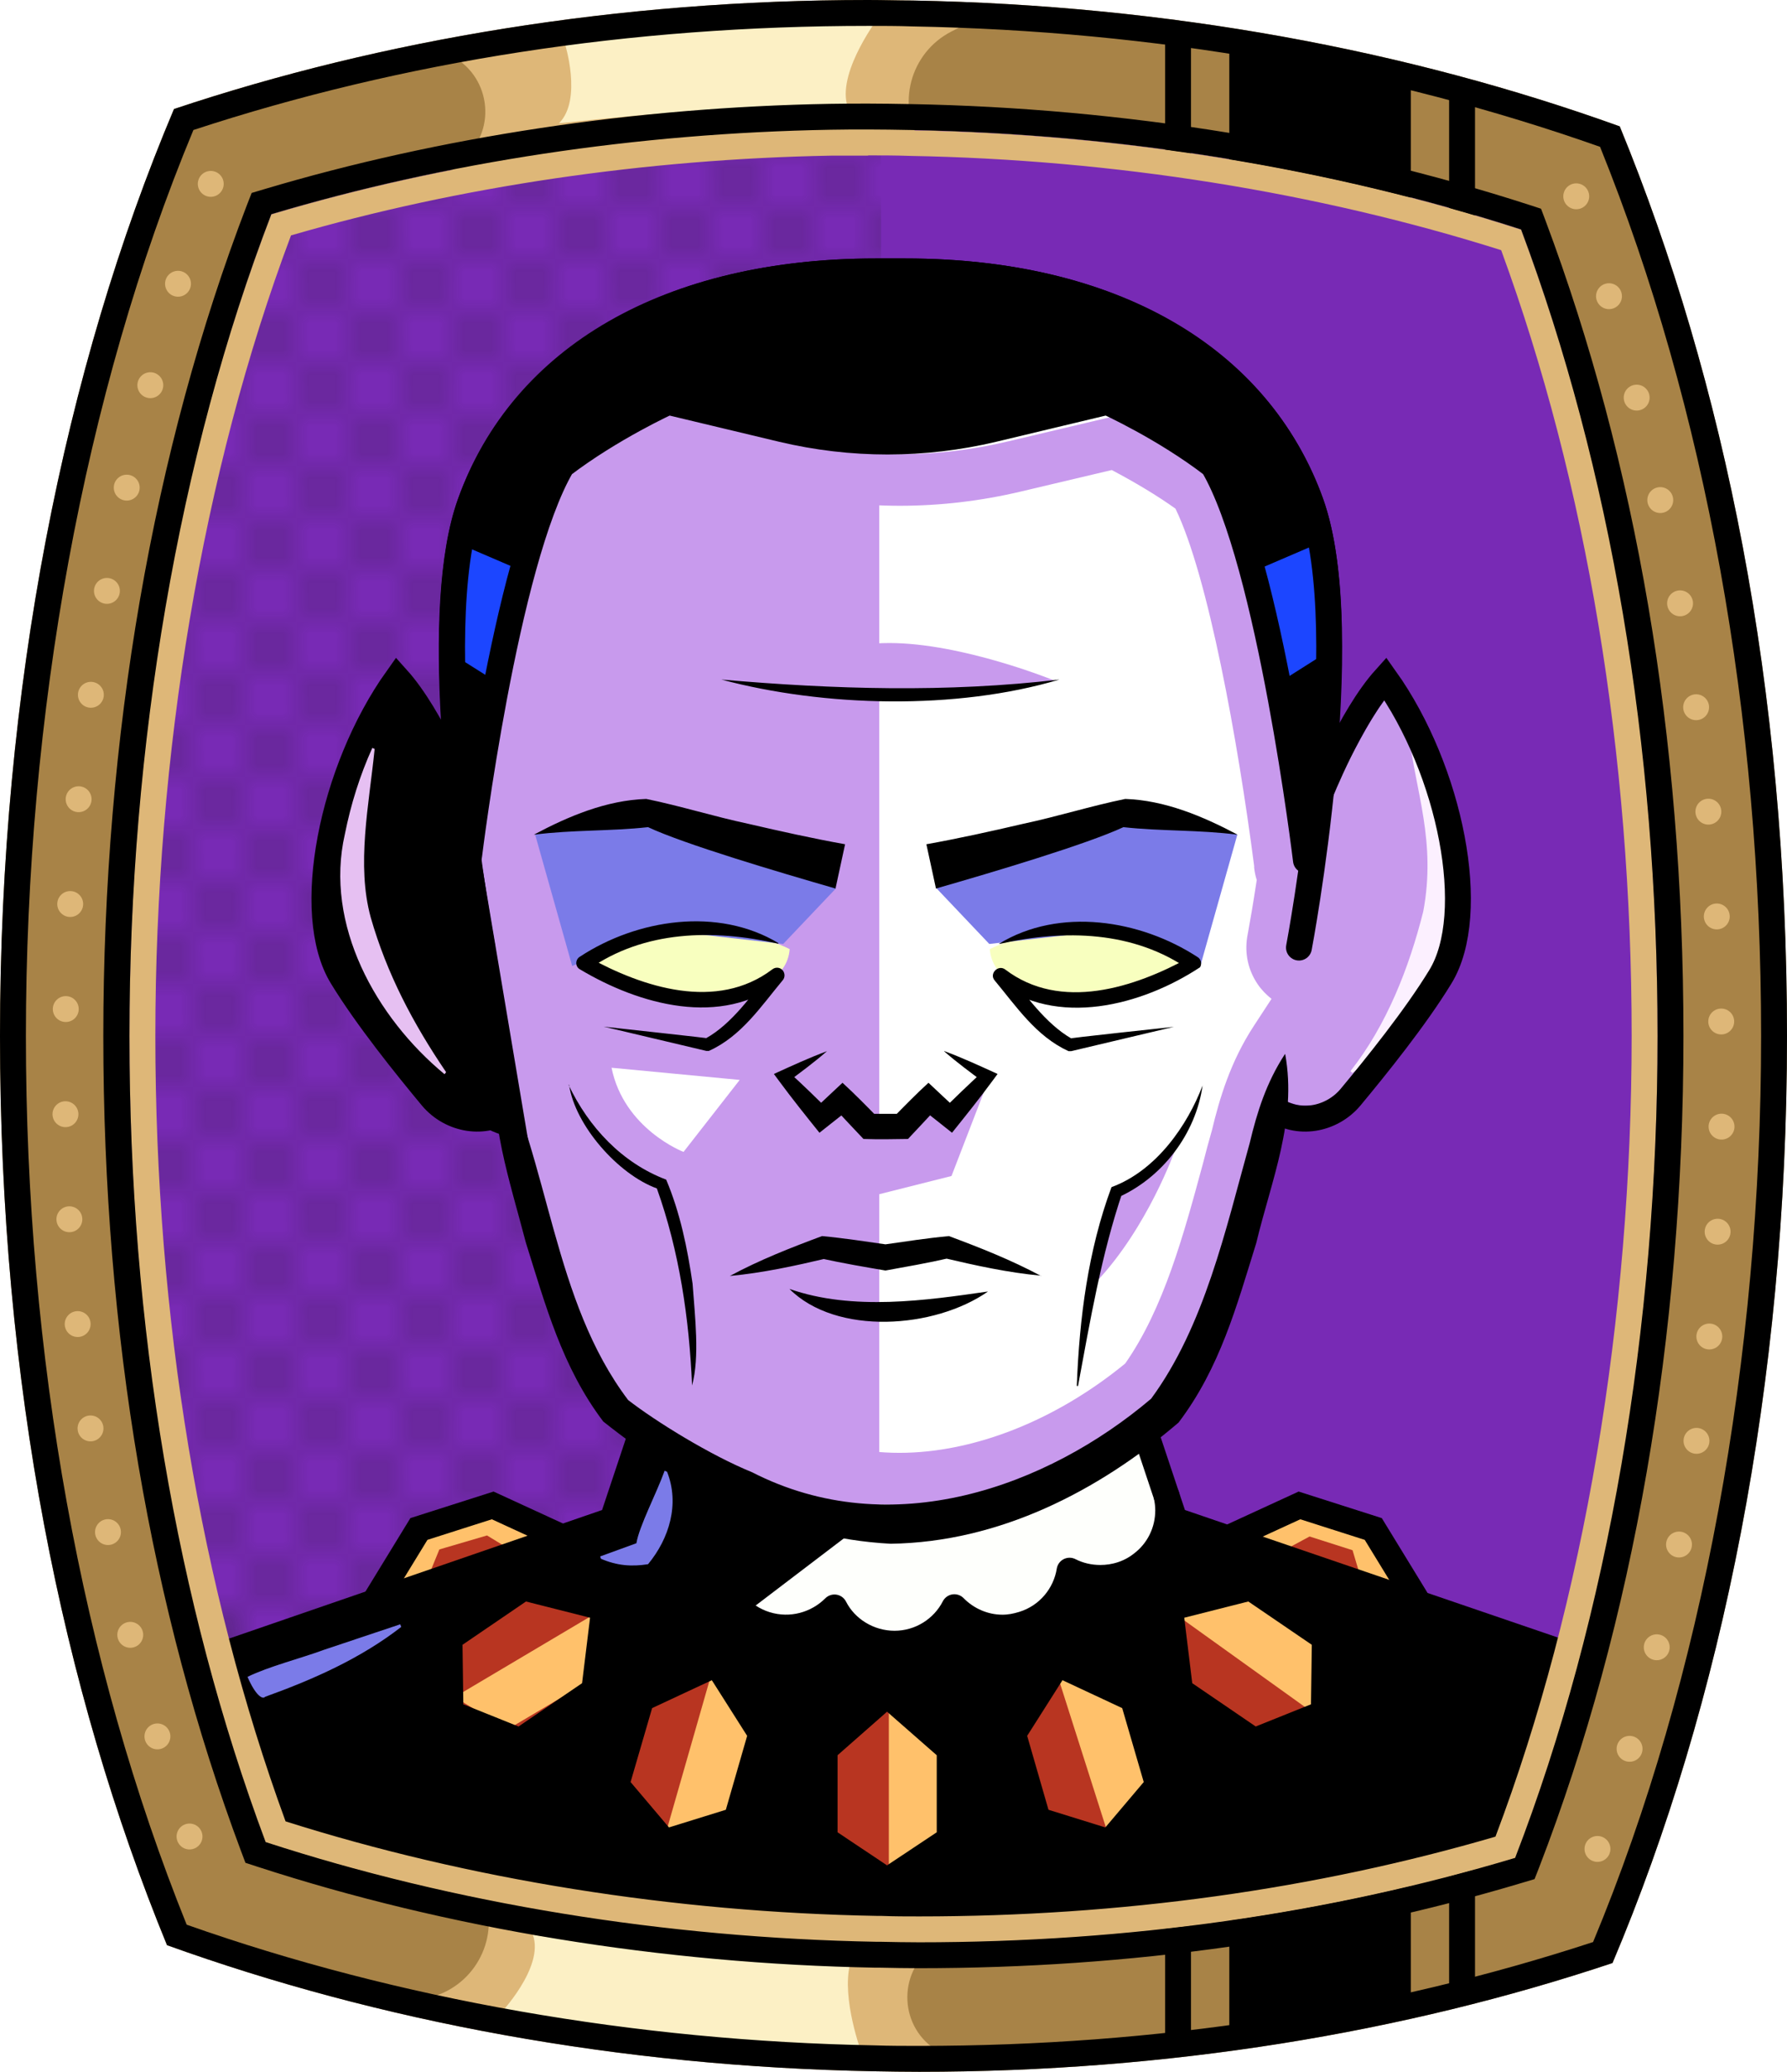 <?xml version="1.0" encoding="UTF-8"?><svg id="Capa_2" xmlns="http://www.w3.org/2000/svg" xmlns:xlink="http://www.w3.org/1999/xlink" viewBox="0 0 69.02 80"><defs><style>.cls-1{fill:#c89aed;}.cls-2{fill:#fff;}.cls-3{fill:#f8ffbf;}.cls-4{fill:#7b7be8;}.cls-5{fill:#a88347;}.cls-6{fill:#782ab5;}.cls-7,.cls-8{stroke-miterlimit:10;}.cls-7,.cls-8,.cls-9{stroke:#000;}.cls-7,.cls-8,.cls-9,.cls-10,.cls-11,.cls-12{fill:none;}.cls-8,.cls-9,.cls-10{stroke-linecap:round;}.cls-13{fill:#1c46ff;}.cls-9,.cls-10{stroke-linejoin:round;}.cls-10{stroke:#deb778;stroke-dasharray:0 0 0 4.06;}.cls-14{fill:url(#USGS_19_Inundación_de_tierra);}.cls-15{fill:#e6c0f2;}.cls-16{fill:#deb778;}.cls-17{fill:#ffc16b;}.cls-18{fill:#fefffc;}.cls-12{stroke:#1d1d1b;stroke-dasharray:0 0 2 2;stroke-width:.3px;}.cls-19{fill:#fcf0ff;}.cls-20{fill:#fcf0c5;}.cls-21{fill:#b83521;}</style><pattern id="USGS_19_Inundación_de_tierra" x="0" y="0" width="72" height="72" patternTransform="translate(-20.48 -15991) rotate(-90)" patternUnits="userSpaceOnUse" viewBox="0 0 72 72"><g><rect class="cls-11" width="72" height="72"/><g><line class="cls-12" x1="71" y1="71" x2="144.44" y2="71"/><line class="cls-12" x1="71" y1="67" x2="144.44" y2="67"/><line class="cls-12" x1="71" y1="63" x2="144.44" y2="63"/><line class="cls-12" x1="71" y1="59" x2="144.44" y2="59"/><line class="cls-12" x1="71" y1="55" x2="144.44" y2="55"/><line class="cls-12" x1="71" y1="51" x2="144.44" y2="51"/><line class="cls-12" x1="71" y1="47" x2="144.44" y2="47"/><line class="cls-12" x1="71" y1="43" x2="144.44" y2="43"/><line class="cls-12" x1="71" y1="39" x2="144.44" y2="39"/><line class="cls-12" x1="71" y1="35" x2="144.44" y2="35"/><line class="cls-12" x1="71" y1="31" x2="144.44" y2="31"/><line class="cls-12" x1="71" y1="27" x2="144.44" y2="27"/><line class="cls-12" x1="71" y1="23" x2="144.44" y2="23"/><line class="cls-12" x1="71" y1="19" x2="144.44" y2="19"/><line class="cls-12" x1="71" y1="15" x2="144.44" y2="15"/><line class="cls-12" x1="71" y1="11" x2="144.44" y2="11"/><line class="cls-12" x1="71" y1="7" x2="144.44" y2="7"/><line class="cls-12" x1="71" y1="3" x2="144.44" y2="3"/></g><g><line class="cls-12" x1="-1" y1="71" x2="72.44" y2="71"/><line class="cls-12" x1="-1" y1="67" x2="72.44" y2="67"/><line class="cls-12" x1="-1" y1="63" x2="72.44" y2="63"/><line class="cls-12" x1="-1" y1="59" x2="72.44" y2="59"/><line class="cls-12" x1="-1" y1="55" x2="72.44" y2="55"/><line class="cls-12" x1="-1" y1="51" x2="72.44" y2="51"/><line class="cls-12" x1="-1" y1="47" x2="72.44" y2="47"/><line class="cls-12" x1="-1" y1="43" x2="72.44" y2="43"/><line class="cls-12" x1="-1" y1="39" x2="72.44" y2="39"/><line class="cls-12" x1="-1" y1="35" x2="72.44" y2="35"/><line class="cls-12" x1="-1" y1="31" x2="72.44" y2="31"/><line class="cls-12" x1="-1" y1="27" x2="72.44" y2="27"/><line class="cls-12" x1="-1" y1="23" x2="72.44" y2="23"/><line class="cls-12" x1="-1" y1="19" x2="72.44" y2="19"/><line class="cls-12" x1="-1" y1="15" x2="72.44" y2="15"/><line class="cls-12" x1="-1" y1="11" x2="72.44" y2="11"/><line class="cls-12" x1="-1" y1="7" x2="72.44" y2="7"/><line class="cls-12" x1="-1" y1="3" x2="72.44" y2="3"/><line class="cls-12" x1="1.04" y1="69" x2="74.48" y2="69"/><line class="cls-12" x1="1.04" y1="65" x2="74.48" y2="65"/><line class="cls-12" x1="1.04" y1="61" x2="74.48" y2="61"/><line class="cls-12" x1="1.04" y1="57" x2="74.48" y2="57"/><line class="cls-12" x1="1.04" y1="53" x2="74.48" y2="53"/><line class="cls-12" x1="1.04" y1="49" x2="74.48" y2="49"/><line class="cls-12" x1="1.04" y1="45" x2="74.48" y2="45"/><line class="cls-12" x1="1.04" y1="41" x2="74.48" y2="41"/><line class="cls-12" x1="1.04" y1="37" x2="74.48" y2="37"/><line class="cls-12" x1="1.04" y1="33" x2="74.48" y2="33"/><line class="cls-12" x1="1.04" y1="29" x2="74.48" y2="29"/><line class="cls-12" x1="1.04" y1="25" x2="74.48" y2="25"/><line class="cls-12" x1="1.04" y1="21" x2="74.48" y2="21"/><line class="cls-12" x1="1.04" y1="17" x2="74.48" y2="17"/><line class="cls-12" x1="1.04" y1="13" x2="74.48" y2="13"/><line class="cls-12" x1="1.04" y1="9" x2="74.48" y2="9"/><line class="cls-12" x1="1.04" y1="5" x2="74.48" y2="5"/><line class="cls-12" x1="1.04" y1="1" x2="74.48" y2="1"/></g><g><line class="cls-12" x1="-73" y1="71" x2=".44" y2="71"/><line class="cls-12" x1="-73" y1="67" x2=".44" y2="67"/><line class="cls-12" x1="-73" y1="63" x2=".44" y2="63"/><line class="cls-12" x1="-73" y1="59" x2=".44" y2="59"/><line class="cls-12" x1="-73" y1="55" x2=".44" y2="55"/><line class="cls-12" x1="-73" y1="51" x2=".44" y2="51"/><line class="cls-12" x1="-73" y1="47" x2=".44" y2="47"/><line class="cls-12" x1="-73" y1="43" x2=".44" y2="43"/><line class="cls-12" x1="-73" y1="39" x2=".44" y2="39"/><line class="cls-12" x1="-73" y1="35" x2=".44" y2="35"/><line class="cls-12" x1="-73" y1="31" x2=".44" y2="31"/><line class="cls-12" x1="-73" y1="27" x2=".44" y2="27"/><line class="cls-12" x1="-73" y1="23" x2=".44" y2="23"/><line class="cls-12" x1="-73" y1="19" x2=".44" y2="19"/><line class="cls-12" x1="-73" y1="15" x2=".44" y2="15"/><line class="cls-12" x1="-73" y1="11" x2=".44" y2="11"/><line class="cls-12" x1="-73" y1="7" x2=".44" y2="7"/><line class="cls-12" x1="-73" y1="3" x2=".44" y2="3"/><line class="cls-12" x1="-70.96" y1="69" x2="2.48" y2="69"/><line class="cls-12" x1="-70.96" y1="65" x2="2.48" y2="65"/><line class="cls-12" x1="-70.96" y1="61" x2="2.48" y2="61"/><line class="cls-12" x1="-70.96" y1="57" x2="2.48" y2="57"/><line class="cls-12" x1="-70.96" y1="53" x2="2.48" y2="53"/><line class="cls-12" x1="-70.96" y1="49" x2="2.48" y2="49"/><line class="cls-12" x1="-70.96" y1="45" x2="2.48" y2="45"/><line class="cls-12" x1="-70.96" y1="41" x2="2.48" y2="41"/><line class="cls-12" x1="-70.96" y1="37" x2="2.48" y2="37"/><line class="cls-12" x1="-70.96" y1="33" x2="2.48" y2="33"/><line class="cls-12" x1="-70.96" y1="29" x2="2.48" y2="29"/><line class="cls-12" x1="-70.96" y1="25" x2="2.48" y2="25"/><line class="cls-12" x1="-70.96" y1="21" x2="2.48" y2="21"/><line class="cls-12" x1="-70.96" y1="17" x2="2.48" y2="17"/><line class="cls-12" x1="-70.96" y1="13" x2="2.48" y2="13"/><line class="cls-12" x1="-70.96" y1="9" x2="2.48" y2="9"/><line class="cls-12" x1="-70.96" y1="5" x2="2.48" y2="5"/><line class="cls-12" x1="-70.96" y1="1" x2="2.48" y2="1"/></g></g></pattern></defs><g id="BG"><g><path class="cls-6" d="M64.02,40c0,11.47-1.89,22.39-5.5,31.74-7.2,2.16-14.94,3.26-23.02,3.26-.49,0-.98-.01-1.47-.02h-.17c-8.18-.15-16.29-1.47-23.6-3.85-3.45-9.22-5.26-19.93-5.26-31.13s1.89-22.38,5.48-31.73c6.73-2.01,14.13-3.13,21.6-3.26,.48-.01,.97-.01,1.45-.01,.54,0,1.08,.01,1.63,.02,8.16,.15,16.27,1.47,23.59,3.84,3.46,9.24,5.27,19.95,5.27,31.14Z"/><path class="cls-14" d="M34.03,5.59V74.98h-.17c-8.18-.15-16.29-1.47-23.6-3.85-3.45-9.22-5.26-19.93-5.26-31.13s1.89-22.38,5.48-31.73c6.73-2.01,14.13-3.13,21.6-3.26,.65,.16,1.3,.36,1.95,.58Z"/></g></g><g id="Characters"><path class="cls-1" d="M59.56,64.08l-2.26,6.64c-2.28,.57-11.92,2.82-23.3,2.82-8.54,0-16.11-1.24-22.51-3.69l-1.75-5.83,4.7-1.61,.34-.12,.18-.31,1.55-2.52,2.49-.79,2.33,1.07,.37,.17,.38-.14,1.5-.52,.46-.16,.16-.46,.92-2.76,.23-.68-.58-.44-.23-.18c-.17-.12-.34-.25-.5-.38-1.29-1.74-1.91-3.73-2.56-5.84l-.2-.64c-.1-.39-.2-.77-.31-1.16-.29-1.08-.57-2.11-.74-3.16l-.19-1.16-1.12,.37c-.17,.06-.35,.09-.51,.09-.51,0-1.01-.24-1.34-.64-1.06-1.27-2.52-3.09-3.43-4.59-1.19-1.94-.66-6.68,1.73-10.42,.25,.34,.5,.74,.73,1.16l.04,.06h.01s.03,.08,.03,.08h.02s2.04,3.08,2.04,3.08l-.21-3.68c-.21-3.71-.01-6.45,.6-8.14,1.97-5.48,7.51-8.62,15.21-8.62h1.11c7.7,0,13.24,3.14,15.21,8.62,.37,1.03,.59,2.47,.65,4.27,.05,1.12,.03,2.42-.06,3.97l-.26,4.44,2.14-3.9c.28-.51,.56-.96,.84-1.34,2.39,3.75,2.91,8.48,1.72,10.42-.9,1.5-2.36,3.32-3.42,4.59-.34,.41-.83,.64-1.35,.64-.17,0-.33-.02-.5-.08l-1.09-.33-.19,1.13c-.14,.88-.38,1.75-.64,2.67-.15,.54-.3,1.1-.44,1.66l-.19,.61c-.65,2.12-1.27,4.13-2.57,5.89-.14,.12-.29,.23-.43,.34l-.16,.12-.55,.44,.22,.67,.94,2.82,.16,.46,.46,.17,1.62,.56,.38,.13,.37-.17,2.42-1.11,2.48,.79,1.5,2.44,.03,.06,.18,.36,.39,.14,4.75,1.62Z"/><path class="cls-2" d="M33.96,58.58V17.1l8.77-1.8,4.61,2.59,3.16,14.4-1.25,10.67-3.71,11.13s-5.62,4.72-11.58,4.5Z"/><path class="cls-1" d="M26.59,18.15l3.5,.83c1.52,.37,3.09,.55,4.67,.55s3.15-.19,4.67-.55l3.51-.83c.91,.48,1.76,.99,2.46,1.49,1.26,2.59,2.41,8.95,3.04,13.8,0,.03,0,.05,0,.07,.02,.16,.05,.32,.1,.47-.14,.92-.26,1.61-.32,1.93-.02,.12-.04,.21-.05,.28-.1,.64,.04,1.28,.41,1.82,.15,.22,.33,.4,.53,.56l-.68,1.04c-.91,1.39-1.33,2.82-1.62,4.03-.12,.41-.23,.83-.34,1.26-.75,2.77-1.52,5.62-3.01,7.75-2.67,2.19-5.84,3.45-8.72,3.45-1.52,0-2.97-.35-4.3-1.03l-.08-.04-.08-.03c-1.3-.53-3.07-1.59-4.11-2.36-1.36-1.91-2.01-4.29-2.69-6.8-.55-2-1.11-4.08-2.07-6.03l-.67-1.36c.15-.13,.29-.28,.4-.45,.37-.53,.51-1.18,.41-1.82-.01-.07-.03-.17-.05-.29-.07-.43-.24-1.4-.42-2.67,.25-2.14,1.48-10.42,3.02-13.59,.71-.5,1.56-1.01,2.47-1.49m27.29,13.73c.54,2.02,.53,3.83,.09,4.53-.47,.77-1.17,1.75-2.08,2.91l-.1-.51c.66-.33,1.15-.95,1.31-1.72v-.03s.01-.03,.01-.03v-.07c.31-1.62,.57-3.39,.77-5.07m-37.99,.12c.15,1.31,.39,3,.73,4.9l.03,.15c.14,.74,.59,1.34,1.19,1.7l-.05,.42c-.86-1.1-1.52-2.03-1.97-2.76-.43-.69-.44-2.43,.07-4.41m27.3-15.96l-4.22,1c-1.38,.33-2.79,.5-4.2,.5s-2.83-.17-4.2-.5l-4.22-1c-.51,.25-2.24,1.11-3.77,2.26-2.1,3.67-3.46,14.68-3.47,14.79-.01,.03-.02,.06-.03,.09,.27,1.94,.52,3.28,.52,3.32,.05,.27-.12,.53-.4,.58-.04,0-.07,.01-.1,.01-.23,0-.43-.17-.48-.4-.04-.24-.54-2.88-.87-6.16-.3-.7-1.04-2.33-1.88-3.49-2.17,3.43-3.03,8.33-1.74,10.42,.96,1.58,2.56,3.55,3.42,4.59,.36,.42,.86,.64,1.36,.64,.25,0,.49-.05,.71-.16-.05-.6-.05-1.2,.02-1.82,2.11,4.27,2.21,9.51,5.12,13.36,1.07,.83,3.17,2.13,4.79,2.79,1.7,.87,3.47,1.25,5.21,1.25,3.77,0,7.45-1.75,10.2-4.08,2.05-2.8,2.88-6.55,3.81-9.88,.28-1.18,.64-2.34,1.36-3.44,.12,.62,.14,1.23,.1,1.83,.22,.1,.46,.15,.69,.15,.5,0,1-.22,1.35-.64,1.05-1.27,2.51-3.1,3.42-4.59,1.29-2.09,.43-6.99-1.74-10.42-.92,1.27-1.71,3.08-1.94,3.65-.34,3.21-.82,5.77-.86,6-.05,.24-.25,.4-.49,.4-.03,0-.06,0-.09-.01-.28-.05-.45-.31-.4-.58,0-.04,.22-1.18,.46-2.89-.1-.08-.18-.2-.19-.33-.02-.12-1.38-11.31-3.48-14.98-1.52-1.15-3.25-2.01-3.76-2.26h0Z"/><path class="cls-19" d="M54.42,28.43c2.7,4.07,1.88,10.13-2.19,13,0,0-.07-.07-.07-.07,1.4-1.78,2.26-3.98,2.81-6.16,.51-2.7-.3-4.66-.54-6.77h0Z"/><path d="M23.95,58.57l-15.3,5.25,2.16,7.16s11.45,3.88,24.3,3.63c13.9-.27,22.94-2.86,22.94-2.86l2.62-7.82-15.58-5.36H23.95Z"/><path class="cls-1" d="M28.27,26.27s3.26-1.44,6.08-1.44,6.35,1.44,6.35,1.44c0,0-5.12,.91-12.43,0Z"/><path class="cls-3" d="M30.5,36.65s-3.91-2.1-7.88,.58c2.98,1.75,7.71,1.69,7.88-.58Z"/><path class="cls-3" d="M38.23,36.65s3.91-2.1,7.88,.58c-2.98,1.75-7.71,1.69-7.88-.58Z"/><path d="M51.81,23.82l-.23,1.82-.79,8.14-3.59-15.5s-.7-.7-4.46-2.63c-7.8,3.07-16.91-.17-16.91-.17l-4.2,2.45-3.51,13.14-1.14-3.35s.03,.05,.05,.08c-.18-3.14-.11-6.41,.66-8.54,2.12-5.9,8.01-9.28,16.15-9.28h1.11c8.14,0,14.03,3.38,16.15,9.28,.44,1.23,.65,2.82,.71,4.56Z"/><path class="cls-1" d="M45.38,44.42s-1.05,2.98-3.04,5.08c.41-2.28,.7-3.45,.7-3.45,0,0,1.46-.41,2.34-1.64Z"/><polygon class="cls-13" points="17.69 20.98 20.11 22.02 19.35 26.44 17.27 25.13 17.69 20.98"/><polygon class="cls-13" points="50.93 20.98 48.51 22.02 49.27 26.44 51.34 25.13 50.93 20.98"/><path class="cls-18" d="M24.77,55.39s-1.16,3.06-.66,3.8,.99,2.23,3.39,1.32c1.24,3.22,4.21,2.48,4.87,1.73,2.31,1.98,4.95-.08,4.95-.08,0,0,2.23,1.73,4.21-1.32,2.89,.58,4.46-1.4,2.89-5.37-3.96,2.06-6.11,3.3-10.16,3.47s-9.5-3.55-9.5-3.55Z"/><polygon class="cls-21" points="21.28 59.59 18.98 58.14 16.18 59.03 15.06 61.83 21.28 59.59"/><polygon class="cls-21" points="34.26 72.63 36.68 71.02 36.68 67.55 34.26 65.43 31.85 67.55 31.85 71.02 34.26 72.63"/><polygon class="cls-21" points="25.67 71.14 28.44 70.28 29.4 66.95 27.68 64.24 24.77 65.6 23.8 68.93 25.67 71.14"/><polygon class="cls-21" points="17.4 66.15 20.09 67.23 22.95 65.28 23.34 62.09 20.22 61.3 17.36 63.25 17.4 66.15"/><polygon class="cls-21" points="44.73 68.93 43.76 65.6 40.85 64.24 39.13 66.95 40.09 70.28 42.86 71.14 44.73 68.93"/><polygon class="cls-21" points="51.17 63.25 48.31 61.3 45.19 62.09 45.58 65.28 48.44 67.23 51.13 66.15 51.17 63.25"/><polygon class="cls-21" points="48.08 59.26 50.43 58.22 53.05 59 54.49 61.82 48.08 59.26"/><polygon points="33.2 58.94 28.72 62.35 23.59 59.65 24.77 55.39 33.2 58.94"/><path d="M15.34,26.2l2.85,4.69,2.2,13.09s-2.01,.31-5-3.33c-2.99-3.56-3.24-6.47-2.59-8.82s2.54-5.63,2.54-5.63Z"/><polygon class="cls-1" points="38.22 41.6 36.75 45.41 32.94 46.37 33.67 43.51 35.1 43.51 35.93 42.42 36.66 42.9 38.22 41.6"/><polygon class="cls-17" points="34.33 65.92 34.33 72.27 36.44 71.15 36.44 67.39 34.33 65.92"/><polygon class="cls-17" points="27.43 64.8 25.68 70.91 28.02 70.42 29.06 66.8 27.43 64.8"/><polygon class="cls-17" points="23.02 62.29 17.56 65.53 19.6 66.78 22.84 64.86 23.02 62.29"/><polygon class="cls-17" points="40.83 64.65 42.76 70.71 44.44 69 43.3 65.41 40.83 64.65"/><polygon class="cls-17" points="45.53 62.42 50.69 66.12 51.02 63.75 47.96 61.56 45.53 62.42"/><polygon class="cls-4" points="47.79 32.23 46.36 37.3 43.03 35.9 38.21 36.45 36.16 34.29 43.87 31.35 47.79 32.23"/><polygon class="cls-4" points="20.67 32.23 22.1 37.3 25.43 35.9 30.25 36.45 32.3 34.29 24.59 31.35 20.67 32.23"/><polygon class="cls-17" points="49.45 59.94 50.58 59.33 52.24 59.86 52.6 61.07 54.3 61.56 52.92 59.21 50.17 58.36 47.83 59.33 49.45 59.94"/><polygon class="cls-17" points="19.6 59.77 18.81 59.29 16.97 59.83 16.45 61.1 14.91 61.53 16.3 59.2 19.08 58.26 21.32 59.26 19.6 59.77"/><path class="cls-2" d="M23.62,41.23l4.95,.47-2.17,2.78s-2.3-.88-2.78-3.25Z"/><path class="cls-7" d="M17.87,30.7s-1.18-3-2.53-4.5c-2.53,3.55-3.63,9.08-2.13,11.52,.95,1.56,2.48,3.46,3.47,4.65,.74,.88,2.05,1.11,2.97,.43,0,0,.02-.01,.03-.02"/><path class="cls-7" d="M50.97,30.7s1.18-3,2.53-4.5c2.53,3.55,3.63,9.08,2.13,11.52-.95,1.56-2.48,3.46-3.47,4.65-.74,.88-2.05,1.11-2.97,.43,0,0-.02-.01-.03-.02"/><path d="M49.64,40.71c.46,2.55-.54,4.87-1.12,7.29-.76,2.44-1.4,4.82-3,6.93-3.11,2.66-6.94,4.62-11.12,4.68-4.19-.22-7.88-2.16-11.1-4.72-1.59-2.1-2.23-4.49-2.99-6.91-.62-2.39-1.45-4.74-1.17-7.27,2.11,4.26,2.21,9.5,5.12,13.35,1.07,.83,3.17,2.13,4.79,2.79,5.37,2.75,11.39,.57,15.41-2.84,2.06-2.8,2.88-6.54,3.81-9.88,.28-1.18,.64-2.33,1.36-3.43h0Z"/><path class="cls-9" d="M50.17,36.59s2.29-12.07,.46-17.17-7.06-8.94-15.68-8.94h-1.1c-8.62,0-13.85,3.84-15.68,8.94s.46,17.17,.46,17.17"/><path class="cls-9" d="M50.44,33.22s-1.39-11.53-3.59-15.25c-1.88-1.45-4.09-2.45-4.09-2.45l-4.39,1.05c-2.69,.64-5.48,.64-8.17,0l-4.39-1.05s-2.2,1-4.1,2.45c-2.2,3.72-3.59,15.06-3.59,15.06"/><polyline class="cls-9" points="60.2 63.77 45.37 58.7 44.24 55.31"/><polyline class="cls-9" points="24.78 55.31 23.65 58.7 8.82 63.81"/><path d="M27.86,26.24c4.36,.38,8.72,.51,13.06,0-3.99,1.19-9.09,1.06-13.06,0h0Z"/><path d="M21.96,41.89c.77,1.63,2.07,3.02,3.77,3.66,.54,1.28,.82,2.65,1.02,4.02,.09,1.26,.28,2.82-.02,3.93-.11-2.58-.49-5.18-1.36-7.61-1.49-.54-3.16-2.43-3.39-4h0Z"/><path d="M46.45,41.9c-.26,1.89-1.57,3.6-3.32,4.36,0,0,.23-.24,.23-.24-.82,2.42-1.25,4.95-1.72,7.48,0,.03-.05,.03-.05,0,.1-2.59,.43-5.21,1.34-7.66,1.74-.64,2.94-2.4,3.52-3.93h0Z"/><path d="M30.06,36.44c-2.51-.57-5.19-.52-7.34,1,0,0-.02-.49-.02-.49,2.14,1.19,4.99,2.1,7.13,.48,.13-.1,.31-.08,.41,.05,.08,.11,.08,.26,0,.36-.85,1.02-1.6,2.17-2.86,2.74-.03,0-.07,0-.1,0,0,0-3.97-.94-3.97-.94-.07,0,4.42,.48,3.96,.45,.99-.55,1.79-1.68,2.49-2.61,0,0,.42,.41,.42,.41-2.31,1.81-5.51,.9-7.78-.46-.19-.1-.19-.38,0-.49,2.21-1.45,5.33-1.93,7.67-.52h0Z"/><path d="M38.59,36.44c2.33-1.42,5.45-.93,7.67,.52,.13,.08,.17,.26,.09,.39-2.23,1.47-5.55,2.36-7.88,.55,0,0,.42-.41,.42-.41,.7,.92,1.51,2.05,2.49,2.61-.48,.02,4.07-.46,3.96-.45,0,0-3.97,.94-3.97,.94-.03,0-.06,0-.1,0-1.26-.58-2.01-1.72-2.86-2.74-.21-.26,.15-.62,.42-.41,2.13,1.62,4.98,.71,7.13-.48,0,0-.02,.49-.02,.49-2.15-1.51-4.83-1.57-7.34-1h0Z"/><path d="M20.62,32.23c1.33-.71,2.8-1.33,4.34-1.38,1.32,.27,2.62,.68,3.94,.96,1.25,.29,2.51,.57,3.74,.79l-.37,1.71c-2.22-.64-5.83-1.71-7.24-2.37-1.45,.16-2.93,.1-4.4,.29h0Z"/><path d="M47.79,32.23c-1.47-.19-2.95-.13-4.4-.29-1.42,.66-5.01,1.73-7.24,2.37,0,0-.37-1.71-.37-1.71,1.23-.22,2.5-.5,3.74-.79,1.32-.28,2.62-.69,3.94-.96,1.53,.05,3,.67,4.34,1.38h0Z"/><path d="M36.48,40.59c.7,.26,1.37,.57,2.05,.88,0,0-.2,.27-.2,.27-.5,.68-1.03,1.34-1.56,2-.21-.17-.97-.77-1.2-.95,0,0,.63-.03,.63-.03-.37,.42-.76,.82-1.13,1.22-.57,.01-1.15,.02-1.72,0-.38-.41-.77-.8-1.13-1.22,0,0,.63,.03,.63,.03-.23,.19-.98,.77-1.2,.95-.53-.66-1.06-1.32-1.56-2,0,0-.2-.27-.2-.27,.68-.31,1.35-.62,2.05-.88-.49,.43-1.01,.81-1.53,1.2l.06-.39c.53,.48,1.04,.98,1.55,1.48l-.58-.04c.22-.2,.89-.84,1.1-1.03,.47,.43,.93,.9,1.37,1.35,0,0-.35-.15-.35-.15,.43,0,.85,0,1.28,0l-.35,.15c.44-.45,.9-.92,1.37-1.35,.21,.19,.89,.84,1.1,1.03,0,0-.58,.04-.58,.04,.51-.5,1.02-.99,1.55-1.48,0,0,.06,.39,.06,.39-.52-.39-1.04-.77-1.53-1.2h0Z"/><path d="M40.21,49.26c-1.28-.12-2.51-.39-3.74-.68h.19c-.82,.19-1.64,.33-2.46,.48-.82-.14-1.64-.28-2.46-.46,0,0,.19-.01,.19-.01-1.23,.29-2.46,.56-3.74,.68,1.15-.62,2.35-1.09,3.56-1.54,.85,.08,1.69,.21,2.53,.33,0,0-.16,0-.16,0,.84-.12,1.68-.25,2.53-.33,1.21,.45,2.4,.92,3.56,1.54h0Z"/><path d="M30.49,49.77c2.45,.86,5.3,.44,7.67,.1-2.06,1.44-5.86,1.71-7.67-.1h0Z"/><polyline class="cls-8" points="21.66 59.34 19.03 58.13 16.18 59.04 14.54 61.72"/><polyline class="cls-8" points="47.56 59.34 50.19 58.13 53.04 59.04 54.68 61.72"/><polygon class="cls-9" points="34.26 72.63 36.68 71.02 36.68 67.55 34.26 65.43 31.85 67.55 31.85 71.02 34.26 72.63"/><polygon class="cls-9" points="25.67 71.14 28.44 70.28 29.4 66.95 27.68 64.24 24.77 65.6 23.8 68.93 25.67 71.14"/><polygon class="cls-9" points="17.4 66.15 20.09 67.23 22.95 65.28 23.34 62.09 20.22 61.3 17.36 63.25 17.4 66.15"/><polygon class="cls-9" points="44.73 68.93 43.76 65.6 40.85 64.24 39.13 66.95 40.09 70.28 42.86 71.14 44.73 68.93"/><polygon class="cls-9" points="51.17 63.25 48.31 61.3 45.19 62.09 45.58 65.28 48.44 67.23 51.13 66.15 51.17 63.25"/><path class="cls-9" d="M45.06,57.77c.04,.19,.06,.38,.06,.55,0,.8-.36,1.58-1.05,2.09-.47,.36-1.03,.52-1.57,.52-.41,0-.82-.09-1.19-.28-.15,.94-.82,1.77-1.8,2.07-.26,.08-.52,.13-.79,.13-.7,0-1.37-.29-1.86-.79-.43,.84-1.31,1.41-2.31,1.41s-1.9-.57-2.32-1.4c-.67,.67-1.68,.96-2.65,.66s-1.65-1.13-1.81-2.07c-.37,.19-.79,.29-1.19,.29-.54,0-1.09-.18-1.56-.52-.69-.52-1.06-1.3-1.06-2.09,0-.19,.02-.38,.06-.55"/><path class="cls-4" d="M15.5,62.82c-1.57,1.22-3.4,2.03-5.26,2.7-.1,.12-.38-.07-.68-.77,.81-.4,2.08-.72,2.94-1.04,0,0,2.96-.99,2.96-.99l.03,.09h0Z"/><path class="cls-4" d="M25.76,56.82c.5,1.25,.09,2.59-.73,3.58-.62,.1-1.2,.06-1.82-.21,0,0-.03-.09-.03-.09l1.4-.51c.11-.67,.78-1.93,1.09-2.8,0,0,.09,.04,.09,.04h0Z"/><path class="cls-15" d="M14.47,28.92c-.22,2.18-.71,4.47-.15,6.51,.62,2.16,1.62,4.07,2.91,5.97,0,0-.06,.08-.06,.08-2.65-2.19-4.65-5.78-3.85-9.27,.23-1.15,.58-2.27,1.06-3.33l.09,.04h0Z"/><path class="cls-11" d="M64.02,40c0,11.47-1.89,22.39-5.5,31.74-7.2,2.16-14.94,3.26-23.02,3.26-.49,0-.98-.01-1.47-.02h-.17c-8.18-.15-16.29-1.47-23.6-3.85-3.45-9.22-5.26-19.93-5.26-31.13s1.89-22.38,5.48-31.73c6.73-2.01,14.13-3.13,21.6-3.26,.48-.01,.97-.01,1.45-.01,.54,0,1.08,.01,1.63,.02,8.16,.15,16.27,1.47,23.59,3.84,3.46,9.24,5.27,19.95,5.27,31.14Z"/></g><g id="Frame"><path class="cls-5" d="M62.56,4.88C54.4,1.94,45.12,.2,35.25,.02c-.57-.01-1.15-.02-1.72-.02C23.88,0,14.77,1.52,6.72,4.21,2.49,14.22,0,26.6,0,40s2.39,25.22,6.45,35.11c8.16,2.94,17.45,4.69,27.32,4.87,.58,.01,1.15,.02,1.73,.02,9.63,0,18.73-1.51,26.78-4.2,4.24-10.01,6.74-22.39,6.74-35.8s-2.4-25.24-6.46-35.12Zm-4.04,66.86c-7.2,2.16-14.94,3.26-23.02,3.26-.49,0-.98-.01-1.47-.02h-.17c-8.18-.15-16.29-1.47-23.6-3.85-3.45-9.22-5.26-19.93-5.26-31.13s1.89-22.38,5.48-31.73c6.73-2.01,14.13-3.13,21.6-3.26,.48-.01,.97-.01,1.45-.01,.54,0,1.08,.01,1.63,.02,8.16,.15,16.27,1.47,23.59,3.84,3.46,9.24,5.27,19.95,5.27,31.14s-1.89,22.39-5.5,31.74Z"/><path class="cls-16" d="M17.21,2.06h0c1.63,.63,2.06,2.75,.81,3.97l-1.26,1.22s8.35-2.37,18.84-1.69h0c-1-1.49-.45-3.52,1.14-4.34l1-.51S28.26-.43,17.21,2.06Z"/><path class="cls-20" d="M21.81,1.66s.7,2.18-.22,3.1c3.77-.41,7.98-.74,11.12-.74-.33-1.33,1.26-3.4,1.26-3.4,0,0-6.17-.26-12.16,1.03Z"/><path class="cls-16" d="M36.25,79.21h0c-1.52-.87-1.62-3.03-.2-4.04l1.43-1.02s-8.61,1.07-18.88-1.19h0c.76,1.63-.09,3.55-1.79,4.11l-1.07,.36s9.19,2.56,20.5,1.78Z"/><path class="cls-20" d="M19.28,77.8s1.76-1.83,1.3-3.09c4.43,.69,9.11,1.14,12.25,1.14-.33,1.33,.44,3.4,.44,3.4,0,0-8-.16-13.99-1.45Z"/><polygon points="47.48 1.77 47.48 6.73 54.49 8.44 54.49 2.62 47.48 1.77"/><line class="cls-7" x1="45.5" y1="1.23" x2="45.5" y2="6.29"/><line class="cls-7" x1="56.47" y1="3.67" x2="56.47" y2="8.73"/><polygon points="47.48 78.74 47.48 73.78 54.49 72.07 54.49 77.88 47.48 78.74"/><line class="cls-7" x1="45.5" y1="79.28" x2="45.5" y2="74.21"/><line class="cls-7" x1="56.47" y1="76.84" x2="56.47" y2="71.77"/><path d="M33.53,1c.56,0,1.14,0,1.7,.02,9.39,.17,18.33,1.74,26.57,4.65,4.07,10.08,6.22,21.94,6.22,34.33s-2.24,24.79-6.49,34.99c-8.12,2.66-16.87,4.01-26.03,4.01-.56,0-1.12,0-1.71-.02-9.25-.17-18.42-1.78-26.58-4.66C3.15,64.25,1,52.39,1,40S3.23,15.21,7.47,5.02C15.6,2.35,24.37,1,33.53,1m0-1C23.88,0,14.77,1.52,6.72,4.21,2.49,14.22,0,26.6,0,40s2.39,25.22,6.45,35.11c8.16,2.94,17.45,4.69,27.32,4.87,.58,.01,1.15,.02,1.73,.02,9.63,0,18.73-1.51,26.78-4.2,4.24-10.01,6.74-22.39,6.74-35.8s-2.4-25.24-6.46-35.12C54.4,1.94,45.12,.2,35.25,.02c-.57,0-1.15-.02-1.72-.02h0Z"/><path class="cls-16" d="M33.53,6c.52,0,1.04,0,1.61,.02,7.87,.14,15.75,1.4,22.84,3.64,3.3,9,5.04,19.47,5.04,30.34s-1.82,21.82-5.26,30.92c-6.98,2.04-14.47,3.08-22.26,3.08-.48,0-.97,0-1.47-.02h-.15c-7.89-.14-15.78-1.41-22.85-3.65-3.29-8.99-5.03-19.46-5.03-30.33s1.81-21.79,5.24-30.91c6.5-1.89,13.7-2.95,20.86-3.08,.47,0,.96,0,1.43,0m0-1c-.48,0-.97,0-1.45,.01-7.47,.13-14.87,1.25-21.6,3.26-3.59,9.35-5.48,20.26-5.48,31.73s1.81,21.91,5.26,31.13c7.31,2.38,15.42,3.7,23.6,3.85h.17c.49,.01,.98,.02,1.47,.02,8.08,0,15.82-1.1,23.02-3.26,3.61-9.35,5.5-20.27,5.5-31.74s-1.81-21.9-5.27-31.14c-7.32-2.37-15.43-3.69-23.59-3.84-.55,0-1.09-.02-1.63-.02h0Z"/><path d="M33.53,5c.54,0,1.08,.01,1.63,.02,8.16,.15,16.27,1.47,23.59,3.84,3.46,9.24,5.27,19.95,5.27,31.14s-1.89,22.39-5.5,31.74c-7.2,2.16-14.94,3.26-23.02,3.26-.49,0-.98-.01-1.47-.02h-.17c-8.18-.15-16.29-1.47-23.6-3.85-3.45-9.22-5.26-19.93-5.26-31.13s1.89-22.38,5.48-31.73c6.73-2.01,14.13-3.13,21.6-3.26,.48-.01,.97-.01,1.45-.01m0-1c-.49,0-.98,0-1.47,.01-7.51,.13-15.07,1.27-21.87,3.3l-.47,.14-.18,.46c-3.63,9.45-5.55,20.55-5.55,32.09s1.84,22.17,5.32,31.48l.17,.45,.46,.15c7.37,2.4,15.63,3.75,23.89,3.9h.19c.48,.01,.97,.02,1.47,.02,8.16,0,16-1.11,23.31-3.3l.47-.14,.18-.46c3.64-9.43,5.57-20.53,5.57-32.1s-1.84-22.17-5.33-31.49l-.17-.45-.46-.15c-7.39-2.39-15.65-3.74-23.88-3.89-.58-.01-1.12-.02-1.65-.02h0Z"/><path class="cls-10" d="M8.14,7.1s-12.66,32.94,0,66.06"/><path class="cls-10" d="M60.88,7.58s12.66,32.94,0,66.06"/></g></svg>